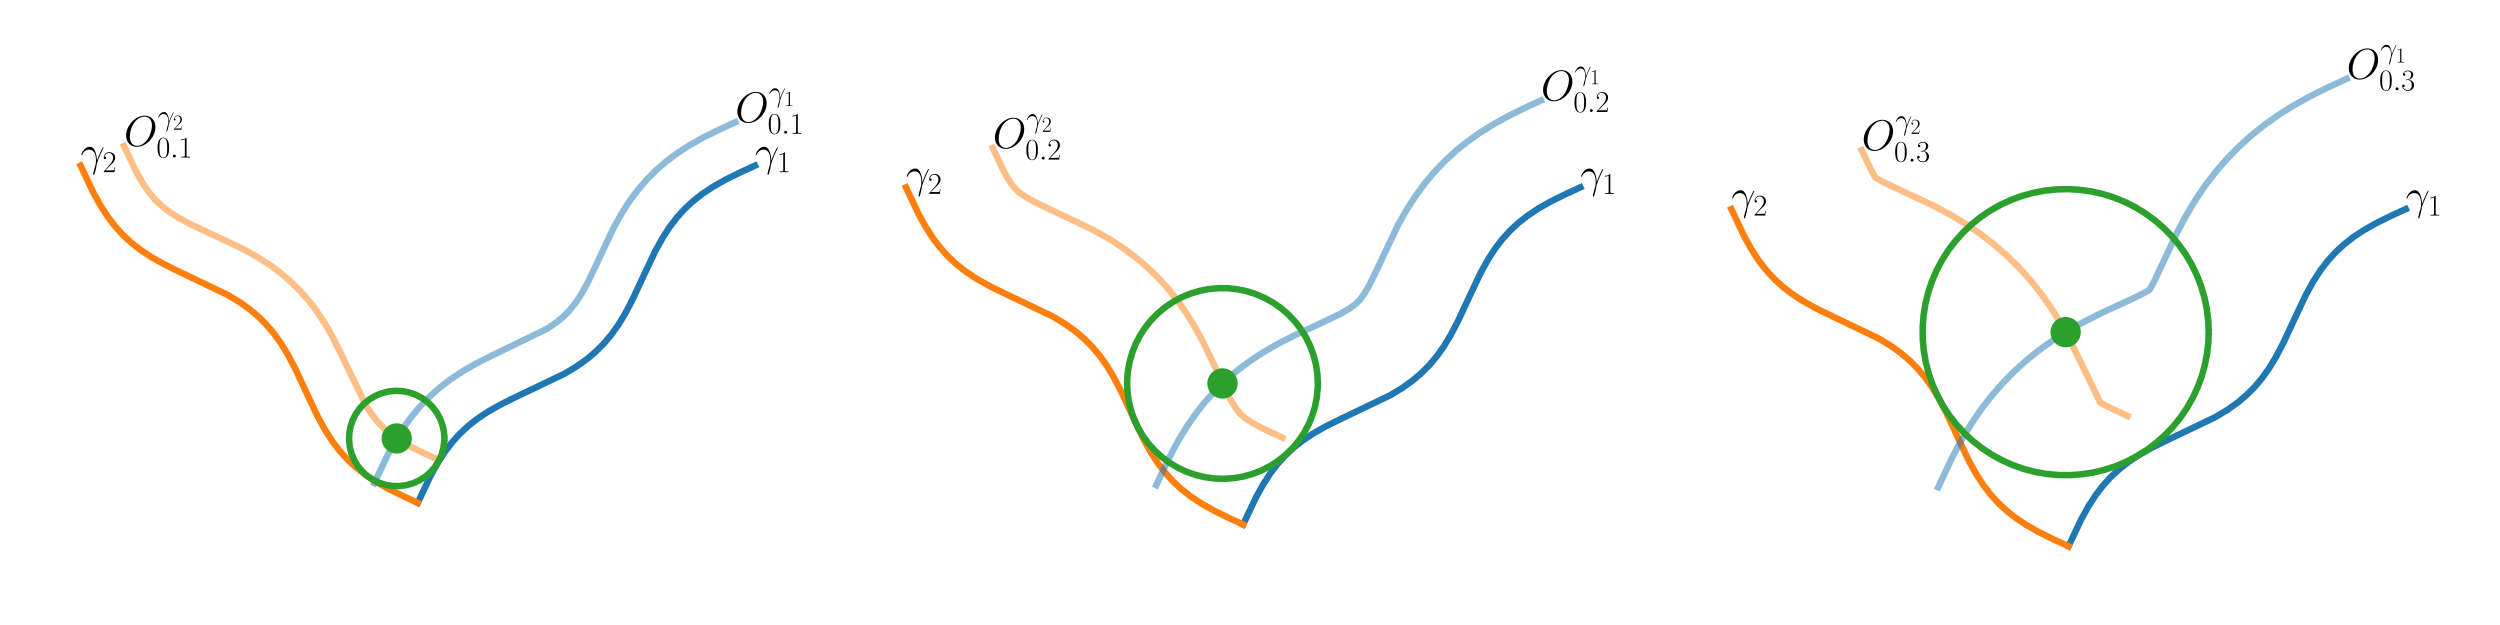 <?xml version="1.0" encoding="utf-8" standalone="no"?>
<!DOCTYPE svg PUBLIC "-//W3C//DTD SVG 1.1//EN"
  "http://www.w3.org/Graphics/SVG/1.1/DTD/svg11.dtd">
<!-- Created with matplotlib (https://matplotlib.org/) -->
<svg height="144pt" version="1.1" viewBox="0 0 576 144" width="576pt" xmlns="http://www.w3.org/2000/svg" xmlns:xlink="http://www.w3.org/1999/xlink">
 <defs>
  <style type="text/css">*{stroke-linecap:butt;stroke-linejoin:round;}</style>
 </defs>
 <g id="figure_1">
  <g id="patch_1">
   <path d="M 0 144 
L 576 144 
L 576 0 
L 0 0 
z
" style="fill:#ffffff;"/>
  </g>
  <g id="axes_1">
   <g id="line2d_1">
    <path clip-path="url(#pff62869887)" d="M 96.253 115.847 
L 99.146 109.72 
L 100.861 106.613 
L 102.512 104.065 
L 104.199 101.865 
L 105.977 99.909 
L 107.912 98.112 
L 110.003 96.47 
L 112.43 94.853 
L 115.305 93.218 
L 118.947 91.417 
L 130.099 86.084 
L 132.912 84.386 
L 135.269 82.7 
L 137.29 80.988 
L 139.153 79.118 
L 140.858 77.091 
L 142.476 74.821 
L 144.063 72.209 
L 145.772 68.941 
L 148.042 64.057 
L 150.936 57.93 
L 152.65 54.823 
L 154.301 52.276 
L 155.989 50.075 
L 157.766 48.119 
L 159.702 46.323 
L 161.793 44.681 
L 164.219 43.064 
L 167.094 41.429 
L 170.737 39.628 
L 173.937 38.163 
L 173.937 38.163 
" style="fill:none;stroke:#1f77b4;stroke-linecap:square;stroke-width:1.5;"/>
   </g>
   <g id="line2d_2">
    <path clip-path="url(#pff62869887)" d="M 18.568 38.163 
L 21.462 44.289 
L 23.176 47.396 
L 24.828 49.944 
L 26.515 52.145 
L 28.292 54.1 
L 30.228 55.897 
L 32.319 57.539 
L 34.745 59.156 
L 37.62 60.791 
L 41.263 62.592 
L 52.415 67.925 
L 55.227 69.623 
L 57.585 71.309 
L 59.605 73.021 
L 61.468 74.891 
L 63.174 76.918 
L 64.792 79.188 
L 66.378 81.801 
L 68.088 85.068 
L 70.358 89.952 
L 73.252 96.079 
L 74.966 99.186 
L 76.617 101.734 
L 78.305 103.934 
L 80.082 105.89 
L 82.017 107.687 
L 84.108 109.329 
L 86.535 110.946 
L 89.41 112.581 
L 93.052 114.382 
L 96.253 115.847 
L 96.253 115.847 
" style="fill:none;stroke:#ff7f0e;stroke-linecap:square;stroke-width:1.5;"/>
   </g>
   <g id="line2d_3">
    <path clip-path="url(#pff62869887)" d="M 86.243 111.318 
L 89.193 105.055 
L 91.081 101.569 
L 92.967 98.555 
L 94.851 95.957 
L 96.85 93.575 
L 99.031 91.333 
L 101.365 89.266 
L 103.811 87.391 
L 106.564 85.563 
L 109.699 83.757 
L 113.484 81.847 
L 125.952 75.789 
L 128.082 74.364 
L 129.778 72.971 
L 131.274 71.45 
L 132.66 69.711 
L 133.998 67.666 
L 135.458 65.005 
L 137.319 61.102 
L 141.288 52.669 
L 143.155 49.295 
L 145.001 46.407 
L 146.915 43.82 
L 148.941 41.456 
L 151.146 39.237 
L 153.498 37.196 
L 156.075 35.267 
L 158.836 33.478 
L 162.088 31.648 
L 166.081 29.677 
L 169.408 28.153 
L 169.408 28.153 
" style="fill:none;stroke:#1f77b4;stroke-linecap:square;stroke-opacity:0.5;stroke-width:1.5;"/>
   </g>
   <g id="line2d_4">
    <path clip-path="url(#pff62869887)" d="M 28.578 33.634 
L 31.321 39.439 
L 32.863 42.183 
L 34.292 44.278 
L 35.695 45.95 
L 37.233 47.431 
L 38.999 48.81 
L 41.078 50.146 
L 43.78 51.607 
L 47.935 53.569 
L 55.493 57.119 
L 58.983 59.027 
L 61.875 60.853 
L 64.469 62.747 
L 66.845 64.755 
L 69.079 66.944 
L 71.138 69.284 
L 73.087 71.853 
L 74.895 74.61 
L 76.682 77.744 
L 78.627 81.636 
L 84.3 93.389 
L 85.72 95.578 
L 87.148 97.37 
L 88.647 98.887 
L 90.351 100.284 
L 92.352 101.625 
L 94.874 103.041 
L 98.498 104.798 
L 100.782 105.838 
L 100.782 105.838 
" style="fill:none;stroke:#ff7f0e;stroke-linecap:square;stroke-opacity:0.5;stroke-width:1.5;"/>
   </g>
   <g id="line2d_5">
    <defs>
     <path d="M 0 3 
C 0.796 3 1.559 2.684 2.121 2.121 
C 2.684 1.559 3 0.796 3 0 
C 3 -0.796 2.684 -1.559 2.121 -2.121 
C 1.559 -2.684 0.796 -3 0 -3 
C -0.796 -3 -1.559 -2.684 -2.121 -2.121 
C -2.684 -1.559 -3 -0.796 -3 0 
C -3 0.796 -2.684 1.559 -2.121 2.121 
C -1.559 2.684 -0.796 3 0 3 
z
" id="mc0df04aafc" style="stroke:#2ca02c;"/>
    </defs>
    <g clip-path="url(#pff62869887)">
     <use style="fill:#2ca02c;stroke:#2ca02c;" x="91.404" xlink:href="#mc0df04aafc" y="101.021"/>
    </g>
   </g>
   <g id="line2d_6">
    <path clip-path="url(#pff62869887)" d="M 102.39 101.021 
L 102.275 99.437 
L 101.933 97.887 
L 101.372 96.402 
L 100.602 95.013 
L 99.639 93.75 
L 98.505 92.639 
L 97.223 91.702 
L 95.819 90.961 
L 94.322 90.43 
L 92.765 90.119 
L 91.179 90.037 
L 89.598 90.184 
L 88.055 90.558 
L 86.581 91.15 
L 85.209 91.948 
L 83.966 92.936 
L 82.878 94.092 
L 81.968 95.394 
L 81.255 96.813 
L 80.755 98.32 
L 80.477 99.883 
L 80.427 101.47 
L 80.606 103.048 
L 81.011 104.583 
L 81.633 106.044 
L 82.459 107.4 
L 83.472 108.623 
L 84.651 109.687 
L 85.971 110.57 
L 87.404 111.253 
L 88.921 111.723 
L 90.489 111.969 
L 92.077 111.987 
L 93.651 111.775 
L 95.177 111.339 
L 96.625 110.687 
L 97.964 109.833 
L 99.166 108.796 
L 100.206 107.595 
L 101.062 106.258 
L 101.716 104.811 
L 102.154 103.285 
L 102.368 101.712 
L 102.39 101.021 
L 102.39 101.021 
" style="fill:none;stroke:#2ca02c;stroke-linecap:square;stroke-width:1.5;"/>
   </g>
   <g id="text_1">
    <!-- $\gamma_1$ -->
    <g transform="translate(173.937 38.163)scale(0.1 -0.1)">
     <defs>
      <path d="M 37.797 11.875 
C 37.594 16.734 37.406 24.391 33.594 33.328 
C 31.594 38.312 28.203 43.562 20.906 43.562 
C 8.594 43.562 1.906 27.969 1.906 25.391 
C 1.906 24.484 2.594 24.484 2.906 24.484 
C 3.797 24.484 3.797 24.688 4.297 25.984 
C 6.406 32.141 12.797 37 19.703 37 
C 33.594 37 35.594 21.609 35.594 11.781 
C 35.594 5.5 34.906 3.438 34.297 1.438 
C 32.406 -4.719 29.094 -17.031 29.094 -19.812 
C 29.094 -20.609 29.406 -21.5 30.203 -21.5 
C 31.703 -21.5 32.594 -18.219 33.703 -14.25 
C 36.094 -5.516 36.703 -1.141 37.203 2.828 
C 37.5 5.219 43.203 21.625 51.094 37.219 
C 51.797 38.797 53.203 41.484 53.203 41.781 
C 53.203 41.875 53.094 42.578 52.203 42.578 
C 52 42.578 51.5 42.578 51.297 42.172 
C 51.094 41.984 47.594 35.219 44.594 28.469 
C 43.094 25.094 41.094 20.625 37.797 11.875 
z
" id="CMMI12-13"/>
      <path d="M 26.594 63.406 
C 26.594 65.5 26.5 65.5 25.094 65.5 
C 21.203 61.188 15.297 59.797 9.703 59.797 
C 9.406 59.797 8.906 59.797 8.797 59.5 
C 8.703 59.297 8.703 59.094 8.703 57 
C 11.797 57 17 57.594 21 59.984 
L 21 7.203 
C 21 3.688 20.797 2.5 12.203 2.5 
L 9.203 2.5 
L 9.203 0 
C 14 0 19 0 23.797 0 
C 28.594 0 33.594 0 38.406 0 
L 38.406 2.5 
L 35.406 2.5 
C 26.797 2.5 26.594 3.594 26.594 7.156 
z
" id="CMR17-49"/>
     </defs>
     <use transform="scale(0.996)" xlink:href="#CMMI12-13"/>
     <use transform="translate(50.599 -14.944)scale(0.697)" xlink:href="#CMR17-49"/>
    </g>
   </g>
   <g id="text_2">
    <!-- $\gamma_2$ -->
    <g transform="translate(18.568 38.163)scale(0.1 -0.1)">
     <defs>
      <path d="M 41.703 15.453 
L 39.906 15.453 
C 38.906 8.375 38.094 7.172 37.703 6.562 
C 37.203 5.766 30 5.766 28.594 5.766 
L 9.406 5.766 
C 13 9.672 20 16.75 28.5 24.953 
C 34.594 30.734 41.703 37.531 41.703 47.422 
C 41.703 59.219 32.297 66 21.797 66 
C 10.797 66 4.094 56.312 4.094 47.344 
C 4.094 43.438 7 42.938 8.203 42.938 
C 9.203 42.938 12.203 43.547 12.203 47.031 
C 12.203 50.109 9.594 51 8.203 51 
C 7.594 51 7 50.906 6.594 50.703 
C 8.5 59.219 14.297 63.406 20.406 63.406 
C 29.094 63.406 34.797 56.516 34.797 47.422 
C 34.797 38.734 29.703 31.25 24 24.75 
L 4.094 2.281 
L 4.094 0 
L 39.297 0 
z
" id="CMR17-50"/>
     </defs>
     <use transform="scale(0.996)" xlink:href="#CMMI12-13"/>
     <use transform="translate(50.599 -14.944)scale(0.697)" xlink:href="#CMR17-50"/>
    </g>
   </g>
   <g id="text_3">
    <!-- $O^{\gamma_1}_{0.1}$ -->
    <g transform="translate(169.408 28.153)scale(0.1 -0.1)">
     <defs>
      <path d="M 72.594 43.703 
C 72.594 60.125 61.797 70.188 47.797 70.188 
C 26.406 70.188 4.797 47.281 4.797 24.281 
C 4.797 8.656 15.203 -2 29.703 -2 
C 50.703 -2 72.594 19.812 72.594 43.703 
z
M 30.297 0.297 
C 22.094 0.297 13.406 6.266 13.406 21.797 
C 13.406 30.844 16.703 45.688 24.906 55.656 
C 32.203 64.422 40.594 68 47.297 68 
C 56.094 68 64.594 61.625 64.594 47.281 
C 64.594 38.422 60.797 24.578 54.094 15.125 
C 46.797 4.969 37.703 0.297 30.297 0.297 
z
" id="CMMI12-79"/>
      <path d="M 42 31.641 
C 42 37.75 41.906 48.125 37.703 56.109 
C 34 63.109 28.094 65.594 22.906 65.594 
C 18.094 65.594 12 63.406 8.203 56.203 
C 4.203 48.719 3.797 39.438 3.797 31.641 
C 3.797 25.953 3.906 17.281 7 9.672 
C 11.297 -0.609 19 -2 22.906 -2 
C 27.5 -2 34.5 -0.109 38.594 9.375 
C 41.594 16.281 42 24.359 42 31.641 
z
M 22.906 -0.406 
C 16.5 -0.406 12.703 5.078 11.297 12.688 
C 10.203 18.562 10.203 27.156 10.203 32.75 
C 10.203 40.438 10.203 46.828 11.5 52.922 
C 13.406 61.391 19 64 22.906 64 
C 27 64 32.297 61.297 34.203 53.125 
C 35.5 47.438 35.594 40.734 35.594 32.75 
C 35.594 26.25 35.594 18.266 34.406 12.375 
C 32.297 1.484 26.406 -0.406 22.906 -0.406 
z
" id="CMR17-48"/>
      <path d="M 18.406 4.797 
C 18.406 7.688 16 9.672 13.594 9.672 
C 10.703 9.672 8.703 7.281 8.703 4.891 
C 8.703 2 11.094 0 13.5 0 
C 16.406 0 18.406 2.391 18.406 4.797 
z
" id="CMMI12-58"/>
     </defs>
     <use transform="scale(0.996)" xlink:href="#CMMI12-79"/>
     <use transform="translate(77.26 47.876)scale(0.697)" xlink:href="#CMMI12-13"/>
     <use transform="translate(112.68 37.415)scale(0.498)" xlink:href="#CMR17-49"/>
     <use transform="translate(74.551 -26.578)scale(0.697)" xlink:href="#CMR17-48"/>
     <use transform="translate(106.534 -26.578)scale(0.697)" xlink:href="#CMMI12-58"/>
     <use transform="translate(125.502 -26.578)scale(0.697)" xlink:href="#CMR17-49"/>
    </g>
   </g>
   <g id="text_4">
    <!-- $O^{\gamma_2}_{0.1}$ -->
    <g transform="translate(28.578 33.634)scale(0.1 -0.1)">
     <use transform="scale(0.996)" xlink:href="#CMMI12-79"/>
     <use transform="translate(77.26 47.876)scale(0.697)" xlink:href="#CMMI12-13"/>
     <use transform="translate(112.68 37.415)scale(0.498)" xlink:href="#CMR17-50"/>
     <use transform="translate(74.551 -26.578)scale(0.697)" xlink:href="#CMR17-48"/>
     <use transform="translate(106.534 -26.578)scale(0.697)" xlink:href="#CMMI12-58"/>
     <use transform="translate(125.502 -26.578)scale(0.697)" xlink:href="#CMR17-49"/>
    </g>
   </g>
  </g>
  <g id="axes_2">
   <g id="line2d_7">
    <path clip-path="url(#p2f21262457)" d="M 286.419 120.852 
L 289.313 114.725 
L 291.027 111.618 
L 292.678 109.07 
L 294.366 106.869 
L 296.143 104.914 
L 298.079 103.117 
L 300.17 101.475 
L 302.596 99.858 
L 305.471 98.223 
L 309.114 96.422 
L 320.266 91.089 
L 323.078 89.391 
L 325.436 87.705 
L 327.456 85.993 
L 329.319 84.123 
L 331.025 82.096 
L 332.643 79.826 
L 334.229 77.213 
L 335.938 73.946 
L 338.209 69.062 
L 341.102 62.935 
L 342.817 59.828 
L 344.468 57.28 
L 346.156 55.08 
L 347.933 53.124 
L 349.868 51.327 
L 351.959 49.686 
L 354.386 48.068 
L 357.261 46.433 
L 360.903 44.632 
L 364.104 43.167 
L 364.104 43.167 
" style="fill:none;stroke:#1f77b4;stroke-linecap:square;stroke-width:1.5;"/>
   </g>
   <g id="line2d_8">
    <path clip-path="url(#p2f21262457)" d="M 208.735 43.167 
L 211.628 49.294 
L 213.343 52.401 
L 214.994 54.949 
L 216.682 57.15 
L 218.459 59.105 
L 220.394 60.902 
L 222.485 62.544 
L 224.912 64.161 
L 227.787 65.796 
L 231.429 67.597 
L 242.582 72.93 
L 245.394 74.628 
L 247.751 76.314 
L 249.772 78.026 
L 251.635 79.896 
L 253.34 81.923 
L 254.958 84.193 
L 256.545 86.806 
L 258.254 90.073 
L 260.525 94.957 
L 263.418 101.084 
L 265.132 104.191 
L 266.784 106.739 
L 268.471 108.939 
L 270.248 110.895 
L 272.184 112.691 
L 274.275 114.333 
L 276.701 115.95 
L 279.577 117.585 
L 283.219 119.386 
L 286.419 120.852 
L 286.419 120.852 
" style="fill:none;stroke:#ff7f0e;stroke-linecap:square;stroke-width:1.5;"/>
   </g>
   <g id="line2d_9">
    <path clip-path="url(#p2f21262457)" d="M 266.401 111.794 
L 269.496 105.221 
L 271.509 101.47 
L 273.547 98.137 
L 275.589 95.21 
L 277.765 92.471 
L 280.025 89.97 
L 282.448 87.61 
L 285.136 85.313 
L 287.897 83.24 
L 290.962 81.218 
L 294.387 79.235 
L 298.29 77.239 
L 304.092 74.56 
L 308.934 72.241 
L 311.103 70.968 
L 312.465 69.927 
L 313.442 68.906 
L 314.405 67.566 
L 315.543 65.587 
L 317.095 62.407 
L 322.06 51.931 
L 324.058 48.386 
L 326.122 45.176 
L 328.267 42.259 
L 330.537 39.556 
L 332.874 37.112 
L 335.356 34.827 
L 338.082 32.622 
L 341.003 30.55 
L 344.194 28.562 
L 347.83 26.571 
L 352.2 24.447 
L 355.046 23.148 
L 355.046 23.148 
" style="fill:none;stroke:#1f77b4;stroke-linecap:square;stroke-opacity:0.5;stroke-width:1.5;"/>
   </g>
   <g id="line2d_10">
    <path clip-path="url(#p2f21262457)" d="M 228.754 34.11 
L 231.382 39.656 
L 232.697 41.916 
L 233.743 43.294 
L 234.758 44.272 
L 236.081 45.23 
L 238.039 46.362 
L 241.193 47.906 
L 251.899 52.987 
L 255.451 54.998 
L 258.663 57.077 
L 261.578 59.234 
L 264.275 61.515 
L 266.711 63.862 
L 268.986 66.351 
L 271.179 69.081 
L 273.239 72.002 
L 275.213 75.19 
L 277.19 78.818 
L 279.356 83.293 
L 283.605 92.247 
L 284.821 94.189 
L 285.84 95.413 
L 286.933 96.367 
L 288.436 97.37 
L 290.738 98.619 
L 294.74 100.499 
L 295.477 100.833 
L 295.477 100.833 
" style="fill:none;stroke:#ff7f0e;stroke-linecap:square;stroke-opacity:0.5;stroke-width:1.5;"/>
   </g>
   <g id="line2d_11">
    <g clip-path="url(#p2f21262457)">
     <use style="fill:#2ca02c;stroke:#2ca02c;" x="281.659" xlink:href="#mc0df04aafc" y="88.346"/>
    </g>
   </g>
   <g id="line2d_12">
    <path clip-path="url(#p2f21262457)" d="M 303.631 88.346 
L 303.52 86.139 
L 303.188 83.954 
L 302.638 81.813 
L 301.875 79.739 
L 300.908 77.751 
L 299.746 75.871 
L 298.402 74.117 
L 296.887 72.507 
L 295.219 71.057 
L 293.414 69.783 
L 291.489 68.696 
L 289.465 67.807 
L 287.362 67.127 
L 285.202 66.661 
L 283.005 66.415 
L 280.795 66.391 
L 278.594 66.589 
L 276.424 67.007 
L 274.306 67.641 
L 272.263 68.484 
L 270.316 69.528 
L 268.482 70.763 
L 266.783 72.176 
L 265.233 73.752 
L 263.85 75.476 
L 262.647 77.33 
L 261.637 79.296 
L 260.829 81.353 
L 260.232 83.481 
L 259.851 85.658 
L 259.692 87.863 
L 259.754 90.072 
L 260.038 92.264 
L 260.541 94.416 
L 261.258 96.507 
L 262.181 98.515 
L 263.301 100.42 
L 264.607 102.204 
L 266.085 103.847 
L 267.721 105.333 
L 269.498 106.647 
L 271.398 107.776 
L 273.402 108.709 
L 275.49 109.435 
L 277.639 109.948 
L 279.83 110.243 
L 282.039 110.316 
L 284.244 110.166 
L 286.423 109.796 
L 288.554 109.209 
L 290.615 108.411 
L 292.585 107.41 
L 294.445 106.215 
L 296.176 104.841 
L 297.759 103.299 
L 299.18 101.606 
L 300.423 99.778 
L 301.477 97.835 
L 302.33 95.796 
L 302.974 93.682 
L 303.402 91.514 
L 303.61 89.313 
L 303.631 88.346 
L 303.631 88.346 
" style="fill:none;stroke:#2ca02c;stroke-linecap:square;stroke-width:1.5;"/>
   </g>
   <g id="text_5">
    <!-- $\gamma_1$ -->
    <g transform="translate(364.104 43.167)scale(0.1 -0.1)">
     <use transform="scale(0.996)" xlink:href="#CMMI12-13"/>
     <use transform="translate(50.599 -14.944)scale(0.697)" xlink:href="#CMR17-49"/>
    </g>
   </g>
   <g id="text_6">
    <!-- $\gamma_2$ -->
    <g transform="translate(208.735 43.167)scale(0.1 -0.1)">
     <use transform="scale(0.996)" xlink:href="#CMMI12-13"/>
     <use transform="translate(50.599 -14.944)scale(0.697)" xlink:href="#CMR17-50"/>
    </g>
   </g>
   <g id="text_7">
    <!-- $O^{\gamma_1}_{0.2}$ -->
    <g transform="translate(355.046 23.148)scale(0.1 -0.1)">
     <use transform="scale(0.996)" xlink:href="#CMMI12-79"/>
     <use transform="translate(77.26 47.876)scale(0.697)" xlink:href="#CMMI12-13"/>
     <use transform="translate(112.68 37.415)scale(0.498)" xlink:href="#CMR17-49"/>
     <use transform="translate(74.551 -26.578)scale(0.697)" xlink:href="#CMR17-48"/>
     <use transform="translate(106.534 -26.578)scale(0.697)" xlink:href="#CMMI12-58"/>
     <use transform="translate(125.502 -26.578)scale(0.697)" xlink:href="#CMR17-50"/>
    </g>
   </g>
   <g id="text_8">
    <!-- $O^{\gamma_2}_{0.2}$ -->
    <g transform="translate(228.754 34.11)scale(0.1 -0.1)">
     <use transform="scale(0.996)" xlink:href="#CMMI12-79"/>
     <use transform="translate(77.26 47.876)scale(0.697)" xlink:href="#CMMI12-13"/>
     <use transform="translate(112.68 37.415)scale(0.498)" xlink:href="#CMR17-50"/>
     <use transform="translate(74.551 -26.578)scale(0.697)" xlink:href="#CMR17-48"/>
     <use transform="translate(106.534 -26.578)scale(0.697)" xlink:href="#CMMI12-58"/>
     <use transform="translate(125.502 -26.578)scale(0.697)" xlink:href="#CMR17-50"/>
    </g>
   </g>
  </g>
  <g id="axes_3">
   <g id="line2d_13">
    <path clip-path="url(#pac7ea871f9)" d="M 476.586 125.856 
L 479.479 119.729 
L 481.194 116.622 
L 482.845 114.075 
L 484.532 111.874 
L 486.31 109.918 
L 488.245 108.122 
L 490.336 106.48 
L 492.763 104.863 
L 495.638 103.228 
L 499.28 101.427 
L 510.433 96.093 
L 513.245 94.395 
L 515.602 92.709 
L 517.623 90.997 
L 519.486 89.128 
L 521.191 87.101 
L 522.809 84.831 
L 524.396 82.218 
L 526.105 78.95 
L 528.375 74.067 
L 531.269 67.94 
L 532.983 64.833 
L 534.635 62.285 
L 536.322 60.084 
L 538.099 58.129 
L 540.035 56.332 
L 542.126 54.69 
L 544.552 53.073 
L 547.427 51.438 
L 551.07 49.637 
L 554.27 48.172 
L 554.27 48.172 
" style="fill:none;stroke:#1f77b4;stroke-linecap:square;stroke-width:1.5;"/>
   </g>
   <g id="line2d_14">
    <path clip-path="url(#pac7ea871f9)" d="M 398.901 48.172 
L 401.795 54.299 
L 403.509 57.406 
L 405.161 59.954 
L 406.848 62.154 
L 408.625 64.11 
L 410.561 65.907 
L 412.652 67.548 
L 415.078 69.165 
L 417.953 70.8 
L 421.596 72.602 
L 432.748 77.935 
L 435.56 79.633 
L 437.918 81.319 
L 439.939 83.031 
L 441.802 84.9 
L 443.507 86.927 
L 445.125 89.198 
L 446.711 91.81 
L 448.421 95.078 
L 450.691 99.961 
L 453.585 106.088 
L 455.299 109.195 
L 456.95 111.743 
L 458.638 113.944 
L 460.415 115.899 
L 462.351 117.696 
L 464.441 119.338 
L 466.868 120.955 
L 469.743 122.59 
L 473.385 124.391 
L 476.586 125.856 
L 476.586 125.856 
" style="fill:none;stroke:#ff7f0e;stroke-linecap:square;stroke-width:1.5;"/>
   </g>
   <g id="line2d_15">
    <path clip-path="url(#pac7ea871f9)" d="M 446.558 112.27 
L 449.708 105.565 
L 451.866 101.5 
L 454.08 97.807 
L 456.312 94.517 
L 458.704 91.391 
L 461.2 88.503 
L 463.891 85.739 
L 466.731 83.153 
L 469.66 80.785 
L 472.786 78.538 
L 476.203 76.359 
L 479.947 74.242 
L 484.234 72.084 
L 491.109 68.925 
L 494.53 67.224 
L 495.313 66.658 
L 496.2 65.066 
L 497.836 61.609 
L 501.648 53.478 
L 503.841 49.383 
L 505.98 45.846 
L 508.227 42.553 
L 510.635 39.43 
L 513.142 36.546 
L 515.844 33.791 
L 518.691 31.218 
L 521.623 28.863 
L 524.749 26.631 
L 528.16 24.469 
L 531.894 22.369 
L 536.161 20.229 
L 540.684 18.144 
L 540.684 18.144 
" style="fill:none;stroke:#1f77b4;stroke-linecap:square;stroke-opacity:0.5;stroke-width:1.5;"/>
   </g>
   <g id="line2d_16">
    <path clip-path="url(#pac7ea871f9)" d="M 428.93 34.586 
L 431.432 39.848 
L 432.167 40.979 
L 433.687 41.835 
L 436.965 43.395 
L 445.686 47.492 
L 449.645 49.626 
L 453.189 51.782 
L 456.484 54.045 
L 459.606 56.467 
L 462.483 58.988 
L 465.228 61.699 
L 467.79 64.553 
L 470.131 67.488 
L 472.347 70.613 
L 474.493 74.019 
L 476.576 77.741 
L 478.764 82.125 
L 483.905 92.78 
L 483.905 92.735 
L 485.318 93.543 
L 488.474 95.057 
L 490.172 95.828 
L 490.172 95.828 
" style="fill:none;stroke:#ff7f0e;stroke-linecap:square;stroke-opacity:0.5;stroke-width:1.5;"/>
   </g>
   <g id="line2d_17">
    <g clip-path="url(#pac7ea871f9)">
     <use style="fill:#2ca02c;stroke:#2ca02c;" x="475.924" xlink:href="#mc0df04aafc" y="76.528"/>
    </g>
   </g>
   <g id="line2d_18">
    <path clip-path="url(#pac7ea871f9)" d="M 508.882 76.528 
L 508.772 73.836 
L 508.443 71.162 
L 507.896 68.524 
L 507.135 65.94 
L 506.166 63.426 
L 504.995 61 
L 503.63 58.677 
L 502.079 56.474 
L 500.354 54.405 
L 498.466 52.483 
L 496.427 50.723 
L 494.251 49.134 
L 491.952 47.729 
L 489.547 46.516 
L 487.05 45.504 
L 484.479 44.699 
L 481.851 44.106 
L 479.183 43.731 
L 476.494 43.574 
L 473.8 43.638 
L 471.121 43.921 
L 468.474 44.422 
L 465.877 45.138 
L 463.347 46.063 
L 460.901 47.192 
L 458.555 48.517 
L 456.325 50.029 
L 454.227 51.718 
L 452.273 53.573 
L 450.477 55.581 
L 448.851 57.73 
L 447.407 60.004 
L 446.152 62.388 
L 445.097 64.867 
L 444.247 67.423 
L 443.61 70.041 
L 443.188 72.701 
L 442.985 75.388 
L 443.002 78.082 
L 443.239 80.765 
L 443.694 83.421 
L 444.365 86.03 
L 445.246 88.576 
L 446.332 91.041 
L 447.617 93.409 
L 449.09 95.665 
L 450.743 97.792 
L 452.563 99.778 
L 454.54 101.608 
L 456.66 103.271 
L 458.909 104.755 
L 461.271 106.05 
L 463.731 107.148 
L 466.273 108.042 
L 468.879 108.725 
L 471.532 109.193 
L 474.214 109.442 
L 476.908 109.472 
L 479.596 109.281 
L 482.258 108.872 
L 484.879 108.247 
L 487.439 107.409 
L 489.923 106.366 
L 492.313 105.122 
L 494.594 103.688 
L 496.75 102.073 
L 498.766 100.287 
L 500.631 98.342 
L 502.33 96.251 
L 503.852 94.028 
L 505.188 91.689 
L 506.329 89.248 
L 507.266 86.722 
L 507.994 84.129 
L 508.508 81.484 
L 508.804 78.806 
L 508.882 76.528 
L 508.882 76.528 
" style="fill:none;stroke:#2ca02c;stroke-linecap:square;stroke-width:1.5;"/>
   </g>
   <g id="text_9">
    <!-- $\gamma_1$ -->
    <g transform="translate(554.27 48.172)scale(0.1 -0.1)">
     <use transform="scale(0.996)" xlink:href="#CMMI12-13"/>
     <use transform="translate(50.599 -14.944)scale(0.697)" xlink:href="#CMR17-49"/>
    </g>
   </g>
   <g id="text_10">
    <!-- $\gamma_2$ -->
    <g transform="translate(398.901 48.172)scale(0.1 -0.1)">
     <use transform="scale(0.996)" xlink:href="#CMMI12-13"/>
     <use transform="translate(50.599 -14.944)scale(0.697)" xlink:href="#CMR17-50"/>
    </g>
   </g>
   <g id="text_11">
    <!-- $O^{\gamma_1}_{0.3}$ -->
    <g transform="translate(540.684 18.144)scale(0.1 -0.1)">
     <defs>
      <path d="M 22.094 33.703 
C 31 33.703 34.906 25.969 34.906 17.031 
C 34.906 5 28.5 0.391 22.703 0.391 
C 17.406 0.391 8.797 3.031 6.094 10.828 
C 6.594 10.625 7.094 10.625 7.594 10.625 
C 10 10.625 11.797 12.219 11.797 14.812 
C 11.797 17.703 9.594 19 7.594 19 
C 5.906 19 3.297 18.203 3.297 14.469 
C 3.297 5.234 12.297 -2 22.906 -2 
C 34 -2 42.5 6.719 42.5 16.953 
C 42.5 26.672 34.5 33.703 25 34.797 
C 32.594 36.375 39.906 43.062 39.906 52.016 
C 39.906 59.688 32 65.297 23 65.297 
C 13.906 65.297 5.906 59.828 5.906 52.016 
C 5.906 48.594 8.5 48 9.797 48 
C 11.906 48 13.703 49.297 13.703 51.891 
C 13.703 54.469 11.906 55.766 9.797 55.766 
C 9.406 55.766 8.906 55.766 8.5 55.578 
C 11.406 61.859 19.297 63 22.797 63 
C 26.297 63 32.906 61.328 32.906 51.875 
C 32.906 49.109 32.5 44.188 29.094 39.844 
C 26.094 36 22.703 36 19.406 35.688 
C 18.906 35.688 16.594 35.453 16.203 35.453 
C 15.5 35.359 15.094 35.266 15.094 34.5 
C 15.094 33.797 15.203 33.703 17.203 33.703 
z
" id="CMR17-51"/>
     </defs>
     <use transform="scale(0.996)" xlink:href="#CMMI12-79"/>
     <use transform="translate(77.26 47.876)scale(0.697)" xlink:href="#CMMI12-13"/>
     <use transform="translate(112.68 37.415)scale(0.498)" xlink:href="#CMR17-49"/>
     <use transform="translate(74.551 -26.578)scale(0.697)" xlink:href="#CMR17-48"/>
     <use transform="translate(106.534 -26.578)scale(0.697)" xlink:href="#CMMI12-58"/>
     <use transform="translate(125.502 -26.578)scale(0.697)" xlink:href="#CMR17-51"/>
    </g>
   </g>
   <g id="text_12">
    <!-- $O^{\gamma_2}_{0.3}$ -->
    <g transform="translate(428.93 34.586)scale(0.1 -0.1)">
     <use transform="scale(0.996)" xlink:href="#CMMI12-79"/>
     <use transform="translate(77.26 47.876)scale(0.697)" xlink:href="#CMMI12-13"/>
     <use transform="translate(112.68 37.415)scale(0.498)" xlink:href="#CMR17-50"/>
     <use transform="translate(74.551 -26.578)scale(0.697)" xlink:href="#CMR17-48"/>
     <use transform="translate(106.534 -26.578)scale(0.697)" xlink:href="#CMMI12-58"/>
     <use transform="translate(125.502 -26.578)scale(0.697)" xlink:href="#CMR17-51"/>
    </g>
   </g>
  </g>
 </g>
 <defs>
  <clipPath id="pff62869887">
   <rect height="96.463" width="170.906" x="10.8" y="23.768"/>
  </clipPath>
  <clipPath id="p2f21262457">
   <rect height="107.473" width="170.906" x="200.967" y="18.263"/>
  </clipPath>
  <clipPath id="pac7ea871f9">
   <rect height="118.484" width="170.906" x="391.133" y="12.758"/>
  </clipPath>
 </defs>
</svg>
